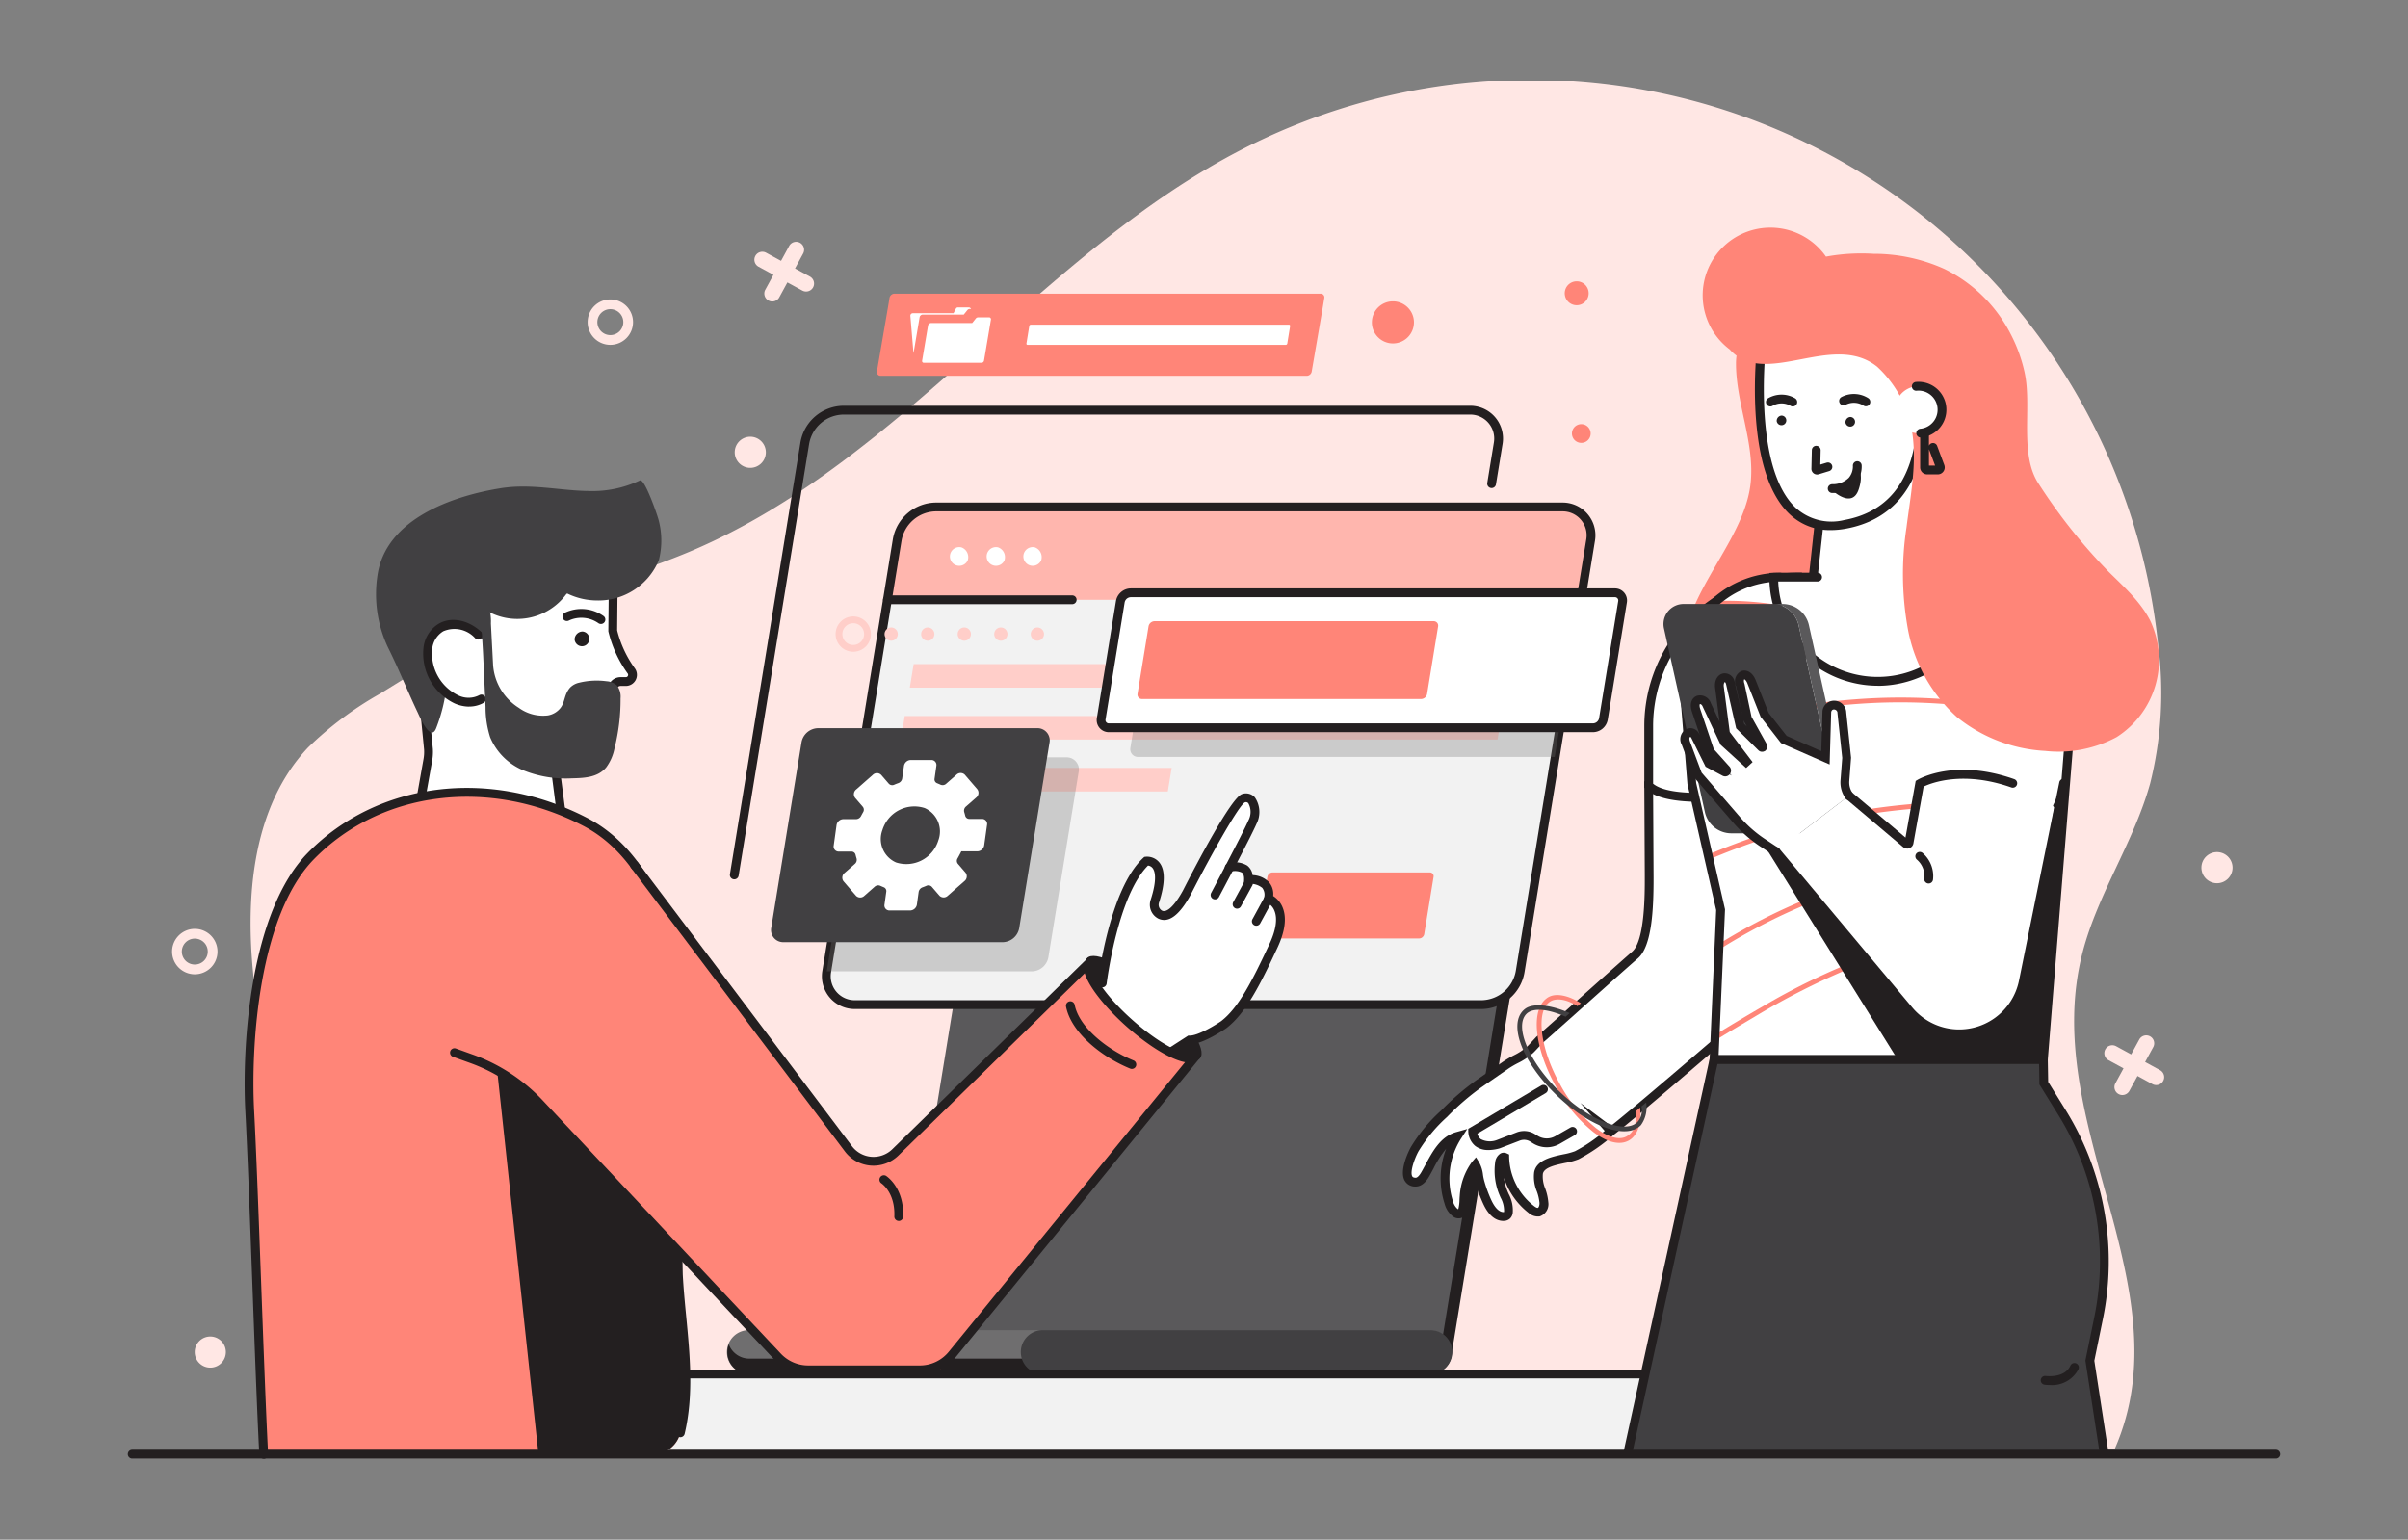 <svg xmlns="http://www.w3.org/2000/svg" xmlns:xlink="http://www.w3.org/1999/xlink" width="294" height="188" viewBox="0 0 294 188">
  <rect x="0" y="0" width="294" height="188" fill="#808080" stroke="none"/>
  <defs>
    <clipPath id="clip-path">
      <rect id="Rectángulo_43122" data-name="Rectángulo 43122" width="262.785" height="168.238" fill="none"/>
    </clipPath>
    <clipPath id="clip-path-3">
      <rect id="Rectángulo_43118" data-name="Rectángulo 43118" width="30.784" height="26.132" fill="none"/>
    </clipPath>
    <clipPath id="clip-path-4">
      <rect id="Rectángulo_43119" data-name="Rectángulo 43119" width="54.517" height="16.479" fill="none"/>
    </clipPath>
  </defs>
  <g id="_33" data-name="33" transform="translate(-420 -3701)">
    <rect id="Rectángulo_43109" data-name="Rectángulo 43109" width="294" height="188" transform="translate(420 3701)" fill="none"/>
    <g id="Grupo_156493" data-name="Grupo 156493" transform="translate(435.607 3710.881)">
      <g id="Grupo_156492" data-name="Grupo 156492" clip-path="url(#clip-path)">
        <g id="Grupo_156491" data-name="Grupo 156491">
          <g id="Grupo_156490" data-name="Grupo 156490" clip-path="url(#clip-path)">
            <path id="Trazado_191785" data-name="Trazado 191785" d="M259.808,85.849a45.549,45.549,0,0,0,1-16.931A77.029,77.029,0,0,0,149.213,8.223C124.349,20.892,107.49,46.388,81.826,57.345c-6.278,2.681-12.927,4.411-19.213,7.072C56,67.218,49.856,71.016,43.748,74.8a42.345,42.345,0,0,0-8.84,6.6c-6.63,7.055-7.639,17.709-6.712,27.346,2.027,21.077,13.014,44.3,28.316,58.93l199-.666c8.648-19.772-9.378-39.8-3.919-60.674,1.864-7.128,6.231-13.393,8.213-20.491" transform="translate(-12.912 0)" fill="#ffe7e4"/>
            <path id="Trazado_191786" data-name="Trazado 191786" d="M249.67,197.886l-62.758.351a2.036,2.036,0,0,0-1.935,1.663l-7.755,47.481h66.36l7.755-47.447a1.423,1.423,0,0,0-.671-1.449Z" transform="translate(-82.013 -91.576)" fill="#231f20"/>
            <path id="Trazado_191787" data-name="Trazado 191787" d="M241.084,246.627H174.725l7.755-47.481a2.036,2.036,0,0,1,1.934-1.663h63.034a1.377,1.377,0,0,1,1.391,1.663Z" transform="translate(-80.858 -91.389)" fill="#5a595b"/>
            <path id="Trazado_191788" data-name="Trazado 191788" d="M222.026,289.289h-83.1a2.679,2.679,0,1,1,0-5.357h83.1a2.679,2.679,0,0,1,0,5.357" transform="translate(-63.05 -131.395)" fill="#6f6e6f"/>
            <path id="Trazado_191789" data-name="Trazado 191789" d="M222.026,288.909h-83.1a2.673,2.673,0,0,1-2.5-1.74,2.66,2.66,0,0,0,2.5,3.618h83.1a2.66,2.66,0,0,0,2.5-3.618,2.673,2.673,0,0,1-2.5,1.74" transform="translate(-63.05 -132.893)" fill="#231f20"/>
            <path id="Trazado_191790" data-name="Trazado 191790" d="M252.847,289.289H205.526a2.679,2.679,0,0,1,0-5.357h47.322a2.679,2.679,0,1,1,0,5.357" transform="translate(-93.872 -131.395)" fill="#414042"/>
            <path id="Trazado_191791" data-name="Trazado 191791" d="M330.481,79.151a1.143,1.143,0,1,1-1.143-1.143,1.142,1.142,0,0,1,1.143,1.143" transform="translate(-151.88 -36.1)" fill="#ff8578"/>
            <path id="Trazado_191792" data-name="Trazado 191792" d="M329.476,47.009a1.46,1.46,0,1,1-1.46-1.46,1.46,1.46,0,0,1,1.46,1.46" transform="translate(-151.12 -21.079)" fill="#ff8578"/>
            <path id="Trazado_191793" data-name="Trazado 191793" d="M287.866,52.665A2.568,2.568,0,1,1,285.3,50.1a2.568,2.568,0,0,1,2.568,2.568" transform="translate(-130.839 -23.183)" fill="#ff8578"/>
            <path id="Trazado_191794" data-name="Trazado 191794" d="M158.784,153.583l8.6-52.667a4.867,4.867,0,0,1,4.8-4.082h76.456a3.461,3.461,0,0,1,3.415,4.018l-8.6,52.666a4.868,4.868,0,0,1-4.8,4.083H162.2a3.46,3.46,0,0,1-3.415-4.018" transform="translate(-73.459 -44.811)" fill="#f2f2f2"/>
            <path id="Trazado_191795" data-name="Trazado 191795" d="M255.075,96.833H178.62a4.868,4.868,0,0,0-4.8,4.083l-1.185,7.253H257.3l1.195-7.318a3.46,3.46,0,0,0-3.415-4.018" transform="translate(-79.889 -44.811)" fill="#ffb6ae"/>
            <path id="Trazado_191796" data-name="Trazado 191796" d="M256.859,187.427,258,180.444a.645.645,0,0,1,.637-.542h19.2a.459.459,0,0,1,.453.533l-1.141,6.983a.646.646,0,0,1-.637.542h-19.2a.459.459,0,0,1-.453-.533" transform="translate(-118.864 -83.253)" fill="#ff8578"/>
            <path id="Trazado_191797" data-name="Trazado 191797" d="M188.962,107.6a1.14,1.14,0,1,1-.769-1.6,1.269,1.269,0,0,1,.769,1.6" transform="translate(-86.421 -49.044)" fill="#fff"/>
            <path id="Trazado_191798" data-name="Trazado 191798" d="M197.307,107.6a1.14,1.14,0,1,1-.769-1.6,1.269,1.269,0,0,1,.769,1.6" transform="translate(-90.282 -49.044)" fill="#fff"/>
            <path id="Trazado_191799" data-name="Trazado 191799" d="M205.652,107.6a1.14,1.14,0,1,1-.769-1.6,1.269,1.269,0,0,1,.769,1.6" transform="translate(-94.144 -49.044)" fill="#fff"/>
            <path id="Trazado_191800" data-name="Trazado 191800" d="M250.565,135.42H177.717l.471-2.875h72.848Z" transform="translate(-82.242 -61.338)" fill="#ffcec9"/>
            <path id="Trazado_191801" data-name="Trazado 191801" d="M248.534,147.223H175.686l.471-2.875h72.848Z" transform="translate(-81.302 -66.8)" fill="#ffcec9"/>
            <path id="Trazado_191802" data-name="Trazado 191802" d="M207.336,159.026H173.655l.471-2.875h33.681Z" transform="translate(-80.363 -72.262)" fill="#ffcec9"/>
            <path id="Trazado_191803" data-name="Trazado 191803" d="M238.192,157.676H161.737a4,4,0,0,1-3.945-4.642l8.6-52.667a5.385,5.385,0,0,1,5.335-4.533h76.456a4,4,0,0,1,3.945,4.641l-8.6,52.667a5.384,5.384,0,0,1-5.334,4.534M171.728,96.908a4.314,4.314,0,0,0-4.274,3.632l-8.6,52.667a2.923,2.923,0,0,0,2.884,3.394h76.456a4.313,4.313,0,0,0,4.273-3.632l8.6-52.667a2.922,2.922,0,0,0-2.884-3.394Zm-13.406,56.212h0Z" transform="translate(-72.997 -44.349)" fill="#231f20"/>
            <path id="Trazado_191804" data-name="Trazado 191804" d="M194.728,118.007H172.168a.537.537,0,1,1,0-1.074h22.559a.537.537,0,0,1,0,1.074" transform="translate(-79.426 -54.113)" fill="#231f20"/>
            <path id="Trazado_191805" data-name="Trazado 191805" d="M137.362,131.658a.537.537,0,0,1-.531-.624l8.6-52.667a5.385,5.385,0,0,1,5.335-4.533h76.456a4,4,0,0,1,3.945,4.641l-.812,4.975a.538.538,0,0,1-1.061-.174l.812-4.974a2.922,2.922,0,0,0-2.884-3.394H150.767a4.314,4.314,0,0,0-4.274,3.632l-8.6,52.667a.537.537,0,0,1-.53.451" transform="translate(-63.318 -34.168)" fill="#231f20"/>
            <g id="Grupo_156486" data-name="Grupo 156486" transform="translate(85.332 82.594)" opacity="0.3">
              <g id="Grupo_156485" data-name="Grupo 156485">
                <g id="Grupo_156484" data-name="Grupo 156484" clip-path="url(#clip-path-3)">
                  <path id="Trazado_191806" data-name="Trazado 191806" d="M189.512,154.666a1.492,1.492,0,0,0-1.378-.926H163.106l-4.268,26.132h25a2.093,2.093,0,0,0,2.066-1.756l3.7-22.649a1.475,1.475,0,0,0,0-.5,1.451,1.451,0,0,0-.088-.306" transform="translate(-158.838 -153.74)" fill="#6f6e6f"/>
                </g>
              </g>
            </g>
            <g id="Grupo_156489" data-name="Grupo 156489" transform="translate(122.387 66.065)" opacity="0.3">
              <g id="Grupo_156488" data-name="Grupo 156488">
                <g id="Grupo_156487" data-name="Grupo 156487" clip-path="url(#clip-path-4)">
                  <path id="Trazado_191807" data-name="Trazado 191807" d="M282.329,122.973H231.46a1.321,1.321,0,0,0-1.3,1.107l-.321,1.967-2.012,12.315a.939.939,0,0,0,.926,1.09h50.887Z" transform="translate(-227.812 -122.973)" fill="#6f6e6f"/>
                </g>
              </g>
            </g>
            <path id="Trazado_191808" data-name="Trazado 191808" d="M284.826,117.024a.939.939,0,0,0-.9-.679H224.832a1.321,1.321,0,0,0-1.3,1.107l-.321,1.967L221.2,131.734a.938.938,0,0,0,.926,1.09h59.092a1.319,1.319,0,0,0,1.3-1.107l2.009-12.3.324-1.985a.939.939,0,0,0-.024-.411" transform="translate(-102.357 -53.841)" fill="#fff"/>
            <path id="Trazado_191809" data-name="Trazado 191809" d="M280.752,132.9H221.661a1.476,1.476,0,0,1-1.456-1.714l2.333-14.282a1.858,1.858,0,0,1,1.833-1.558h59.092a1.475,1.475,0,0,1,1.456,1.713l-2.333,14.283a1.849,1.849,0,0,1-1.833,1.558M224.37,116.419a.785.785,0,0,0-.68.394.8.8,0,0,0-.093.263l-2.332,14.282a.4.4,0,0,0,.4.466h59.091a.779.779,0,0,0,.773-.656l2.333-14.283a.393.393,0,0,0-.01-.175.4.4,0,0,0-.386-.291Z" transform="translate(-101.895 -53.378)" fill="#231f20"/>
            <path id="Trazado_191810" data-name="Trazado 191810" d="M266.15,123.193a.541.541,0,0,0-.52-.391H231.558a.761.761,0,0,0-.661.383.769.769,0,0,0-.09.255l-.185,1.135-1.16,7.1a.541.541,0,0,0,.534.628h34.072a.761.761,0,0,0,.751-.638l1.158-7.09.187-1.145a.537.537,0,0,0-.014-.237" transform="translate(-106.185 -56.829)" fill="#ff8578"/>
            <path id="Trazado_191811" data-name="Trazado 191811" d="M224.853,48.68a.451.451,0,0,0-.434-.326H172.4a.634.634,0,0,0-.626.532l-.154.945-1.383,8.032a.451.451,0,0,0,.445.524H222.7a.634.634,0,0,0,.626-.532l1.381-8.024.156-.954a.45.45,0,0,0-.011-.2" transform="translate(-78.78 -22.377)" fill="#ff8578"/>
            <path id="Trazado_191812" data-name="Trazado 191812" d="M236.405,55.5a.14.14,0,0,0-.135-.1h-31.51a.2.2,0,0,0-.171.1.211.211,0,0,0-.024.066l-.048.294-.3,1.843a.141.141,0,0,0,.139.163h31.51a.2.2,0,0,0,.2-.166l.3-1.841.049-.3a.149.149,0,0,0,0-.062" transform="translate(-94.505 -25.636)" fill="#fff"/>
            <rect id="Rectángulo_43120" data-name="Rectángulo 43120" width="218.734" height="9.908" transform="translate(20.14 157.894)" fill="#f2f2f2"/>
            <path id="Trazado_191813" data-name="Trazado 191813" d="M254.1,293.978H118.288a.537.537,0,0,1,0-1.074H254.1a.537.537,0,0,1,0,1.074" transform="translate(-54.492 -135.547)" fill="#231f20"/>
            <path id="Trazado_191814" data-name="Trazado 191814" d="M369.457,54.147c-2.132,4.982-.205,10.716,2.1,15.62s5.07,9.985,4.569,15.382a19.607,19.607,0,0,1-1.669,5.914c-1.873,4.334-5.139,8.668-9.814,9.332a9.536,9.536,0,0,1-8.654-3.7c-7.188-9.341,4.836-17.387,5.827-26.461.538-4.925-1.8-9.749-1.784-14.7.018-4.8,6.172-12.466,11.53-9.142a1.844,1.844,0,0,1,.82.924c.595,1.76-2.261,5.28-2.925,6.833" transform="translate(-163.687 -21.093)" fill="#ff8578"/>
            <path id="Trazado_191815" data-name="Trazado 191815" d="M338.435,170.972l-.014-10.8H320.247l.06,10.826c-.006,1.847.135,8.225-1.715,9.84l0,0c-2.914,2.544-9.448,8.431-11.7,10.4h0s-.864.946-1.1,1.171a22.117,22.117,0,0,1-2.963,1.871l-3.351,2.32a32,32,0,0,0-4.212,3.64,19.23,19.23,0,0,0-3.587,4.328c-.421.777-1.845,3.927.084,4.011.541.024.94-.485,1.21-.954,1.04-1.8,1.911-4.065,3.914-4.628a9.565,9.565,0,0,0-1.038,8.069,2.321,2.321,0,0,0,.717,1.18c1.229.921,1.087-1.278,1.162-1.9a7.283,7.283,0,0,1,1.367-3.885,7.715,7.715,0,0,1,.535,2.028,16.022,16.022,0,0,0,.947,2.58c.385.807,1,1.671,1.891,1.706a.644.644,0,0,0,.487-.151.683.683,0,0,0,.164-.387,5.052,5.052,0,0,0-.658-2.485,7.125,7.125,0,0,1-.414-3.552c.05-.353.314-.81.638-.657a8.338,8.338,0,0,0,3.222,6.355,1.182,1.182,0,0,0,.925.339c.468-.1.653-.68.632-1.158-.055-1.236-.894-2.4-.66-3.619.314-1.63,3.385-1.6,4.673-2.172a21.615,21.615,0,0,0,4.168-2.91l0-.005,0,.006c1.769-1.291,12.164-10.2,17.5-14.848,3.823-3.33,5.8-11.526,5.3-16.571" transform="translate(-134.56 -74.124)" fill="#fff"/>
            <path id="Trazado_191816" data-name="Trazado 191816" d="M302.043,212.863h-.064c-.943-.037-1.735-.713-2.355-2.012a16.556,16.556,0,0,1-.979-2.666,6.931,6.931,0,0,1-.157-.775c-.008-.047-.015-.092-.023-.138a8.9,8.9,0,0,0-.672,2.689c-.01.089-.016.215-.023.36-.035.768-.083,1.82-.77,2.145a1.148,1.148,0,0,1-1.224-.244,2.81,2.81,0,0,1-.9-1.442,10.055,10.055,0,0,1,.18-6.723,12.267,12.267,0,0,0-1.552,2.424c-.175.326-.349.648-.527.958-.483.839-1.051,1.244-1.7,1.222a1.439,1.439,0,0,1-1.278-.716c-.731-1.29.592-3.805.745-4.088a19.687,19.687,0,0,1,3.682-4.454,31.986,31.986,0,0,1,4.281-3.7l3.352-2.321a12.977,12.977,0,0,1,1.235-.726,7.428,7.428,0,0,0,1.662-1.091c.182-.175.838-.887,1.074-1.146l.044-.042c1.06-.925,3.072-2.721,5.2-4.623,2.438-2.177,4.959-4.428,6.5-5.777l.061.07-.061-.07.014-.012c1.533-1.363,1.524-7.111,1.521-9v-.428l-.062-11.361H338.5l.014,11.309c.521,5.337-1.6,13.621-5.479,17-4.974,4.333-15.644,13.487-17.526,14.868a21.581,21.581,0,0,1-4.281,2.977,8.863,8.863,0,0,1-1.647.452c-1.2.255-2.565.545-2.716,1.33a3.784,3.784,0,0,0,.291,1.8,6.438,6.438,0,0,1,.378,1.69,1.572,1.572,0,0,1-1.053,1.706,1.712,1.712,0,0,1-1.37-.439,8.985,8.985,0,0,1-3-4.274,6.539,6.539,0,0,0,.387,1.509c.061.157.128.314.2.471a4.213,4.213,0,0,1,.493,2.289,1.179,1.179,0,0,1-.314.686,1.126,1.126,0,0,1-.824.309m-3.349-7.771.391.637a4.066,4.066,0,0,1,.463,1.506,6,6,0,0,0,.131.658,15.475,15.475,0,0,0,.914,2.494c.3.625.788,1.376,1.427,1.4a.33.33,0,0,0,.086,0c0-.012.006-.038.013-.077A3.336,3.336,0,0,0,301.7,210c-.073-.168-.144-.336-.209-.5a7.637,7.637,0,0,1-.445-3.821,1.439,1.439,0,0,1,.643-1.048.82.82,0,0,1,.755-.021l.3.142.006.334a7.808,7.808,0,0,0,3.015,5.941c.3.234.428.249.48.237.109-.024.224-.294.21-.608a5.575,5.575,0,0,0-.327-1.41,4.627,4.627,0,0,1-.324-2.336c.286-1.485,2.1-1.869,3.549-2.178a8.3,8.3,0,0,0,1.435-.383,18.813,18.813,0,0,0,3.625-2.476l-2.964-3.408,3.725,2.791c2.364-1.841,11.61-9.753,17.15-14.58,3.537-3.08,5.617-11.048,5.114-16.113l0-.052-.013-10.262h-17.1l.056,10.712c.006,3.8-.2,8.342-1.9,9.822l-.188.164c-1.559,1.365-3.991,3.537-6.345,5.64-2.1,1.878-4.09,3.653-5.154,4.581l-.045.048c-.365.4-.871.944-1.057,1.123a8.341,8.341,0,0,1-1.9,1.262,12.007,12.007,0,0,0-1.133.665l-3.351,2.32a31.11,31.11,0,0,0-4.139,3.581,18.881,18.881,0,0,0-3.492,4.2c-.508.938-1.053,2.519-.755,3.047.027.047.09.158.389.172.209.019.463-.235.721-.685.174-.3.342-.615.512-.93.862-1.6,1.838-3.418,3.722-3.948l1.369-.385-.773,1.194a9.088,9.088,0,0,0-.979,7.609,1.869,1.869,0,0,0,.529.918,1.088,1.088,0,0,0,.126.083,4.813,4.813,0,0,0,.151-1.173c.008-.177.016-.331.029-.441a7.822,7.822,0,0,1,1.488-4.164Z" transform="translate(-134.1 -73.661)" fill="#231f20"/>
            <path id="Trazado_191817" data-name="Trazado 191817" d="M321.427,208.148a2.2,2.2,0,0,1,.2-.126c.966-.542,2.488-.191,3.958.75l-.417.351c-1.263-.809-2.5-1.028-3.262-.6-1.874,1.054-1.347,5.721,1.161,10.194a17.444,17.444,0,0,0,4.382,5.312c1.484,1.123,2.836,1.485,3.711,1,.854-.479,1.245-1.268,1.1-3.048l.564-.472c.162,2.016-.327,3.425-1.385,4.019-1.1.615-2.638.247-4.336-1.038a18.022,18.022,0,0,1-4.535-5.489c-2.666-4.755-3.137-9.427-1.141-10.847" transform="translate(-148.178 -96.148)" fill="#ff8578"/>
            <path id="Trazado_191818" data-name="Trazado 191818" d="M316.778,210.507c1.036-.737,3.314-.391,5.4.551l-.5.443c-2.066-.934-3.989-1.161-4.789-.338-1.5,1.545.338,5.869,4.016,9.441s8.055,5.285,9.554,3.742a2.139,2.139,0,0,0,.482-1.89l.573-.482a3.691,3.691,0,0,1-.645,2.77c-1.775,1.829-6.328.19-10.363-3.73s-5.8-8.422-4.028-10.25a2.14,2.14,0,0,1,.3-.257" transform="translate(-146.138 -97.233)" fill="#414042"/>
            <path id="Trazado_191819" data-name="Trazado 191819" d="M363.813,138.236s-14.961,3.213-18.173,0v-7.294a18.173,18.173,0,0,1,18.173-18.173Z" transform="translate(-159.952 -52.186)" fill="#fff"/>
            <path id="Trazado_191820" data-name="Trazado 191820" d="M351.426,139.75c-2.862,0-5.428-.4-6.628-1.6L344.64,138V130.48a18.732,18.732,0,0,1,18.711-18.711h.537v26.439l-.424.091a66.009,66.009,0,0,1-12.038,1.451m-5.711-2.214c2.656,2.178,12.81.679,17.1-.2V112.852a17.658,17.658,0,0,0-17.1,17.628Zm17.636.237h0Z" transform="translate(-159.489 -51.723)" fill="#231f20"/>
            <path id="Trazado_191821" data-name="Trazado 191821" d="M391.58,222.387l.051,2.907,2.2,3.543a34.606,34.606,0,0,1,4.487,25.177l-1.057,5.158,1.779,11.543H340.783l10.584-48.329Z" transform="translate(-157.704 -102.914)" fill="#414042"/>
            <path id="Trazado_191822" data-name="Trazado 191822" d="M340.51,270.327a.537.537,0,0,1-.525-.652l10.575-48.288h41.173l.057,3.287,2.118,3.417a35.009,35.009,0,0,1,4.556,25.568l-1.038,5.064,1.684,10.926a.537.537,0,1,1-1.062.163L396.335,258.7l1.077-5.254a33.934,33.934,0,0,0-4.417-24.786l-2.274-3.669-.043-2.528H351.424L341.034,269.9a.538.538,0,0,1-.524.422" transform="translate(-157.329 -102.451)" fill="#231f20"/>
            <path id="Trazado_191823" data-name="Trazado 191823" d="M398.858,101.675H382.107l2.476-22.7h12.575Z" transform="translate(-176.828 -36.548)" fill="#fff"/>
            <path id="Trazado_191824" data-name="Trazado 191824" d="M398.923,101.748H380.992l2.593-23.772H397.14Zm-16.733-1.074h15.574L396.143,79.05H384.548Z" transform="translate(-176.312 -36.085)" fill="#231f20"/>
            <path id="Trazado_191825" data-name="Trazado 191825" d="M365.327,112.8h24.061a11.829,11.829,0,0,1,11.791,12.779l-3.715,46.094H357.251l.8-18.271-3.515-15.391-1-12.432A11.829,11.829,0,0,1,365.327,112.8" transform="translate(-163.588 -52.201)" fill="#fff"/>
            <path id="Trazado_191826" data-name="Trazado 191826" d="M365.067,118.875a62.052,62.052,0,0,1,7.322,1.258q3.439.745,6.851,1.612,6.852,1.743,13.567,3.977,5.645,1.878,11.169,4.1l.049-.614q-4.621-1.852-9.332-3.471-6.719-2.3-13.593-4.12-3.465-.915-6.962-1.7c-2.391-.538-4.792-1.067-7.219-1.41a38.58,38.58,0,0,0-6.4-.329q-.346.3-.667.625a39.345,39.345,0,0,1,5.218.077" transform="translate(-166.528 -54.68)" fill="#ff8578"/>
            <path id="Trazado_191827" data-name="Trazado 191827" d="M384.624,164.647a80.081,80.081,0,0,1,14.234.151q1.82.183,3.63.453l.048-.588q-.942-.139-1.887-.257a79.625,79.625,0,0,0-14.338-.466,81.785,81.785,0,0,0-14.173,2.067,80.438,80.438,0,0,0-13.015,4.284l.133.584a79.546,79.546,0,0,1,11.289-3.861,80.817,80.817,0,0,1,14.078-2.368" transform="translate(-166.192 -75.806)" fill="#ff8578"/>
            <path id="Trazado_191828" data-name="Trazado 191828" d="M377.67,197.316a54.816,54.816,0,0,1,13.5-3.352,108.593,108.593,0,0,1,10.856-.7l.048-.594c-3.139.068-6.276.206-9.4.527a57.178,57.178,0,0,0-13.8,3.028,80.549,80.549,0,0,0-12.422,5.989c-1.931,1.109-3.838,2.261-5.741,3.418l-.031.711q2.393-1.463,4.811-2.885a88.676,88.676,0,0,1,12.186-6.146" transform="translate(-166.908 -89.164)" fill="#ff8578"/>
            <path id="Trazado_191829" data-name="Trazado 191829" d="M420.33,208.606q-1.334.43-2.664.872c-3.992,1.332-7.941,2.8-11.787,4.51q-2.154.957-4.259,2.021h1.327q.889-.436,1.787-.854a120.919,120.919,0,0,1,11.673-4.627q1.928-.662,3.871-1.284Z" transform="translate(-185.858 -96.537)" fill="#ff8578"/>
            <path id="Trazado_191830" data-name="Trazado 191830" d="M381.437,178.867a70.7,70.7,0,0,1,11.476-2.05,68.743,68.743,0,0,1,10.246-.2l.048-.589a68.558,68.558,0,0,0-8.964.081,71.478,71.478,0,0,0-11.626,1.842,72.615,72.615,0,0,0-11.172,3.717,71.32,71.32,0,0,0-9.836,5.113l-.031.721a71.279,71.279,0,0,1,19.859-8.639" transform="translate(-167.328 -81.412)" fill="#ff8578"/>
            <path id="Trazado_191831" data-name="Trazado 191831" d="M357.992,143.981a87.262,87.262,0,0,1,16.54-3,71.824,71.824,0,0,1,15.949.457,65.783,65.783,0,0,1,10.7,2.464l.048-.6a65.234,65.234,0,0,0-8.714-2.132,71.243,71.243,0,0,0-15.906-.914,85.842,85.842,0,0,0-16.758,2.618q-2.7.691-5.358,1.538l.049.607q1.714-.546,3.447-1.032" transform="translate(-164.05 -64.856)" fill="#ff8578"/>
            <path id="Trazado_191832" data-name="Trazado 191832" d="M397.5,171.747h-41.27l.824-18.759-3.511-15.4-1-12.431A12.366,12.366,0,0,1,364.866,111.8a.537.537,0,1,1,0,1.074,11.291,11.291,0,0,0-11.255,12.2l1,12.393,3.523,15.424-.781,17.782h39.155l3.675-45.6a11.291,11.291,0,0,0-11.255-12.2.537.537,0,1,1,0-1.074,12.365,12.365,0,0,1,12.326,13.359Z" transform="translate(-163.127 -51.738)" fill="#231f20"/>
            <path id="Trazado_191833" data-name="Trazado 191833" d="M408.591,158.462,405.823,192.8H388.017L371.56,166.362l24.84,17.723Z" transform="translate(-171.947 -73.332)" fill="#231f20"/>
            <path id="Trazado_191834" data-name="Trazado 191834" d="M374.058,112.06a12.7,12.7,0,1,0,25.4,0l-4.727-.826-15.8.366-.051.46H374.2c-.046,0-.091,0-.137,0" transform="translate(-173.103 -51.475)" fill="#fff"/>
            <path id="Trazado_191835" data-name="Trazado 191835" d="M386.294,125.577a13.274,13.274,0,0,1-13.237-13.268v-.5l.5-.032c.035,0,.075,0,.106,0h5.284a.537.537,0,1,1,0,1.074h-4.807a12.161,12.161,0,0,0,24.3,0h-4.308a.537.537,0,0,1,0-1.074h5.394v.537a13.27,13.27,0,0,1-13.237,13.271" transform="translate(-172.64 -51.723)" fill="#231f20"/>
            <path id="Trazado_191836" data-name="Trazado 191836" d="M357.28,146.891H368.1a2.451,2.451,0,0,0,2.391-2.992l-5-22.432a3.305,3.305,0,0,0-3.224-2.577h-10.82a2.451,2.451,0,0,0-2.391,2.992l5,22.432a3.305,3.305,0,0,0,3.224,2.577" transform="translate(-161.503 -55.019)" fill="#414042"/>
            <path id="Trazado_191837" data-name="Trazado 191837" d="M381.924,143.9l-5-22.432a3.306,3.306,0,0,0-3.224-2.577h1.261a3.306,3.306,0,0,1,3.224,2.577l5,22.432a2.451,2.451,0,0,1-2.391,2.992h-1.261a2.452,2.452,0,0,0,2.391-2.992" transform="translate(-172.936 -55.019)" fill="#5a595b"/>
            <path id="Trazado_191838" data-name="Trazado 191838" d="M373.928,149.745l-.093-.153a2.819,2.819,0,0,1-.407-1.689l.215-2.784-.588-5.512a.923.923,0,0,0-1.838-.124l-.167,5.633-5.082-2.238-2.332-2.968-1.592-4.029c-.558-1.483-1.83-.923-1.393.363l.865,4.059,2.235,4.016-3.113-3.077-1.194-5.216c-.242-1.064-1.449-.878-1.346.405l.753,5.749,2.877,3.785-3.028-2.755-2.144-4.561c-.37-.981-1.793-.86-1.309.654l1.7,5.027,2.665,2.968-2.786-1.484-1.666-3.362c-.363-.787-1.635-.424-1.144.9l1.447,3.859,4.752,5.5a15.469,15.469,0,0,0,3.176,2.792L365,156.567Z" transform="translate(-163.775 -62.473)" fill="#fff"/>
            <path id="Trazado_191839" data-name="Trazado 191839" d="M402.194,173.835l16.065,5.014,3.089-17.106c-2.386-3.43-13.023-5.323-16.452-2.936Z" transform="translate(-186.124 -72.997)" fill="#fff"/>
            <path id="Trazado_191840" data-name="Trazado 191840" d="M404.69,185.183l.781-4.153-21.982-18.58-8.929,6.821,14.891,17.983c4.344,5.579,13.581,5.913,15.24-2.072" transform="translate(-173.335 -75.177)" fill="#fff"/>
            <path id="Trazado_191841" data-name="Trazado 191841" d="M180.179,148.343a1.491,1.491,0,0,0-1.467-1.232H151.96a2.094,2.094,0,0,0-2.066,1.756l-.509,3.119-3.19,19.529a1.488,1.488,0,0,0,1.469,1.728h26.753a2.093,2.093,0,0,0,2.066-1.756l3.7-22.648a1.491,1.491,0,0,0,0-.5" transform="translate(-67.645 -68.079)" fill="#414042"/>
            <path id="Trazado_191842" data-name="Trazado 191842" d="M175.989,165.492l1.97,0a.86.86,0,0,0,.823-.723l.353-2.512a.612.612,0,0,0-.62-.721h-1.542a.508.508,0,0,1-.507-.4q-.051-.216-.117-.426a.658.658,0,0,1,.21-.685l1.244-1.091a.738.738,0,0,0,.144-1.021l-1.526-1.775a.72.72,0,0,0-1.021,0l-1.253,1.1a.637.637,0,0,1-.675.126c-.147-.067-.307-.135-.445-.192a.5.5,0,0,1-.3-.554l.22-1.557a.613.613,0,0,0-.62-.722h-2.512a.86.86,0,0,0-.824.722l-.218,1.542a.728.728,0,0,1-.483.564q-.239.085-.473.186a.571.571,0,0,1-.67-.111l-.94-1.088a.721.721,0,0,0-1.021,0l-2.023,1.781a.737.737,0,0,0-.141,1.021l.947,1.1a.569.569,0,0,1,.035.658c-.089.156-.18.326-.257.472a.707.707,0,0,1-.607.379l-1.558,0a.86.86,0,0,0-.822.724l-.349,2.512a.612.612,0,0,0,.622.72l1.542,0a.509.509,0,0,1,.508.4q.052.215.118.425a.658.658,0,0,1-.208.686l-1.243,1.093a.738.738,0,0,0-.142,1.021l1.529,1.773a.721.721,0,0,0,1.021,0l1.252-1.1a.639.639,0,0,1,.675-.127c.147.067.307.134.445.191a.5.5,0,0,1,.3.554l-.218,1.557a.612.612,0,0,0,.622.72l2.512,0a.86.86,0,0,0,.823-.723l.215-1.541a.732.732,0,0,1,.483-.565q.227-.081.451-.177a.571.571,0,0,1,.669.112l.938,1.089a.721.721,0,0,0,1.021,0l2.025-1.778a.737.737,0,0,0,.143-1.021l-.944-1.1a.57.57,0,0,1-.034-.658c.213-.376.441-.823.453-.849m-9.627-2.614a4.084,4.084,0,0,1,5.164-2.678,3.121,3.121,0,0,1,1.657,3.96,4.083,4.083,0,0,1-5.164,2.678,3.121,3.121,0,0,1-1.657-3.96" transform="translate(-74.23 -71.421)" fill="#fff"/>
            <path id="Trazado_191843" data-name="Trazado 191843" d="M178.254,56.951l.722-4.269a.4.4,0,0,1,.383-.327h5.01l.441-.552a.347.347,0,0,1,.264-.134h.186a.315.315,0,0,0-.28-.191h-1.336a.254.254,0,0,0-.228.138l-.3.572-4.968,0a.3.3,0,0,0-.3.339l.371,4.415a.3.3,0,0,0,.032.111.25.25,0,0,1,0-.1" transform="translate(-82.305 -23.822)" fill="#fff"/>
            <path id="Trazado_191844" data-name="Trazado 191844" d="M188.675,53.748h-1.346a.347.347,0,0,0-.264.134l-.441.552h-5.009a.4.4,0,0,0-.382.328l-.722,4.269a.239.239,0,0,0,0,.1.214.214,0,0,0,.216.161h.017l.02,0,4.393,0h2.6a.326.326,0,0,0,.309-.264l.845-5a.235.235,0,0,0-.237-.286" transform="translate(-83.533 -24.873)" fill="#fff"/>
            <path id="Trazado_191845" data-name="Trazado 191845" d="M389.823,56.437s4.684,18.558-8.573,20.971-10.14-22.421-10.14-22.421,8.233-11.526,18.713,1.451" transform="translate(-171.592 -23.262)" fill="#fff"/>
            <path id="Trazado_191846" data-name="Trazado 191846" d="M379.039,81.712A7.081,7.081,0,0,1,374,79.755c-5.795-5.483-3.973-20.594-3.893-21.234a.537.537,0,0,1,1.066.134c-.019.151-1.835,15.212,3.566,20.32a6.5,6.5,0,0,0,5.945,1.506c5.11-.931,8.062-4.463,8.774-10.5a.537.537,0,0,1,1.067.126c-.762,6.468-4.1,10.42-9.649,11.431a10.236,10.236,0,0,1-1.835.174" transform="translate(-171.12 -26.864)" fill="#231f20"/>
            <path id="Trazado_191847" data-name="Trazado 191847" d="M383.308,86.435a.692.692,0,0,1-.691-.722l.053-2.256a.531.531,0,0,1,.55-.524.538.538,0,0,1,.525.55l-.041,1.741.773-.235a.537.537,0,1,1,.313,1.028l-1.279.389a.7.7,0,0,1-.2.03m.383-.7v0Z" transform="translate(-177.063 -38.378)" fill="#231f20"/>
            <path id="Trazado_191848" data-name="Trazado 191848" d="M372.822,72.736a.537.537,0,0,1-.27-1,3.268,3.268,0,0,1,3.3.013.537.537,0,0,1-.579.905,2.191,2.191,0,0,0-2.182.011.539.539,0,0,1-.269.073" transform="translate(-172.282 -32.99)" fill="#231f20"/>
            <path id="Trazado_191849" data-name="Trazado 191849" d="M392.172,72.659a.535.535,0,0,1-.305-.1,2.2,2.2,0,0,0-2.182-.076.537.537,0,0,1-.5-.95,3.275,3.275,0,0,1,3.3.145.537.537,0,0,1-.309.977" transform="translate(-179.971 -32.929)" fill="#231f20"/>
            <path id="Trazado_191850" data-name="Trazado 191850" d="M374.736,76.757a.589.589,0,1,0,.58-.694.644.644,0,0,0-.58.694" transform="translate(-173.417 -35.2)" fill="#231f20"/>
            <path id="Trazado_191851" data-name="Trazado 191851" d="M390.362,77.075a.589.589,0,1,0,.58-.694.644.644,0,0,0-.58.694" transform="translate(-180.648 -35.347)" fill="#231f20"/>
            <path id="Trazado_191852" data-name="Trazado 191852" d="M386.908,90.318a.537.537,0,0,1-.024-1.074,2.785,2.785,0,0,0,2.036-.785,2.148,2.148,0,0,0,.5-1.441.537.537,0,0,1,1.071-.091,3.22,3.22,0,0,1-.748,2.229,3.787,3.787,0,0,1-2.8,1.161h-.025" transform="translate(-178.801 -40.001)" fill="#231f20"/>
            <path id="Trazado_191853" data-name="Trazado 191853" d="M107.269,49.666a2.772,2.772,0,1,0,2.772,2.773,2.772,2.772,0,0,0-2.772-2.773m0,4.356a1.583,1.583,0,1,1,1.584-1.583,1.583,1.583,0,0,1-1.584,1.583" transform="translate(-48.358 -22.984)" fill="#ffe7e4"/>
            <path id="Trazado_191854" data-name="Trazado 191854" d="M12.835,192.726a2.772,2.772,0,1,0,2.772,2.772,2.772,2.772,0,0,0-2.772-2.772m0,4.356a1.583,1.583,0,1,1,1.583-1.584,1.584,1.584,0,0,1-1.583,1.584" transform="translate(-4.657 -89.188)" fill="#ffe7e4"/>
            <path id="Trazado_191855" data-name="Trazado 191855" d="M141.734,82.773a1.9,1.9,0,1,1-1.9-1.9,1.9,1.9,0,0,1,1.9,1.9" transform="translate(-63.836 -37.428)" fill="#ffe7e4"/>
            <path id="Trazado_191856" data-name="Trazado 191856" d="M19.014,287.285a1.9,1.9,0,1,1-1.9-1.9,1.9,1.9,0,0,1,1.9,1.9" transform="translate(-7.045 -132.07)" fill="#ffe7e4"/>
            <path id="Trazado_191857" data-name="Trazado 191857" d="M475.061,177.186a1.9,1.9,0,1,1-1.9-1.9,1.9,1.9,0,0,1,1.9,1.9" transform="translate(-218.09 -81.12)" fill="#ffe7e4"/>
            <path id="Trazado_191858" data-name="Trazado 191858" d="M149.173,40.812l-1.82-.992.992-1.82a.971.971,0,1,0-1.705-.93l-.992,1.82-1.82-.992a.971.971,0,1,0-.93,1.705l1.82.992-.993,1.82a.971.971,0,1,0,1.706.93l.992-1.82,1.82.992a.971.971,0,1,0,.93-1.705" transform="translate(-65.894 -16.92)" fill="#ffe7e4"/>
            <path id="Trazado_191859" data-name="Trazado 191859" d="M456,221.178l-1.82-.992.992-1.82a.971.971,0,1,0-1.705-.93l-.992,1.82-1.821-.992a.971.971,0,1,0-.929,1.705l1.82.992-.993,1.82a.971.971,0,0,0,1.706.93l.992-1.82,1.82.992a.971.971,0,1,0,.93-1.705" transform="translate(-207.883 -100.388)" fill="#ffe7e4"/>
            <path id="Trazado_191860" data-name="Trazado 191860" d="M206.818,125.038a.808.808,0,1,1-.808-.808.808.808,0,0,1,.808.808" transform="translate(-94.961 -57.49)" fill="#ffcec9"/>
            <path id="Trazado_191861" data-name="Trazado 191861" d="M198.515,125.038a.808.808,0,1,1-.808-.808.808.808,0,0,1,.808.808" transform="translate(-91.119 -57.49)" fill="#ffcec9"/>
            <path id="Trazado_191862" data-name="Trazado 191862" d="M190.212,125.038a.808.808,0,1,1-.808-.808.808.808,0,0,1,.808.808" transform="translate(-87.277 -57.49)" fill="#ffcec9"/>
            <path id="Trazado_191863" data-name="Trazado 191863" d="M181.909,125.038a.808.808,0,1,1-.809-.808.808.808,0,0,1,.809.808" transform="translate(-83.434 -57.49)" fill="#ffcec9"/>
            <path id="Trazado_191864" data-name="Trazado 191864" d="M173.6,125.038a.808.808,0,1,1-.808-.808.808.808,0,0,1,.808.808" transform="translate(-79.591 -57.49)" fill="#ffcec9"/>
            <path id="Trazado_191865" data-name="Trazado 191865" d="M163.007,121.723a2.155,2.155,0,1,0,2.155,2.155,2.155,2.155,0,0,0-2.155-2.155m0,3.482a1.327,1.327,0,1,1,1.326-1.326,1.327,1.327,0,0,1-1.326,1.326" transform="translate(-74.438 -56.33)" fill="#ffcec9"/>
            <path id="Trazado_191866" data-name="Trazado 191866" d="M65.683,155.526l3.292,4.176a8.1,8.1,0,0,0,14.407-4.028l-1.566-16.864H68.383Z" transform="translate(-30.396 -64.238)" fill="#fff"/>
            <path id="Trazado_191867" data-name="Trazado 191867" d="M90.964,121.391a13.9,13.9,0,0,1-2.269-4.911l.063-6.393a3.445,3.445,0,0,0-3.491-3.479l-17.751.238a3.841,3.841,0,0,0-3.762,4.3l2.539,20.89,16.808.165a5.438,5.438,0,0,0,5.492-5.385l.041-4.146h1.659a.818.818,0,0,0,.671-1.283" transform="translate(-29.49 -49.335)" fill="#fff"/>
            <path id="Trazado_191868" data-name="Trazado 191868" d="M65.221,156.748a.516.516,0,0,1-.095-.009.536.536,0,0,1-.435-.623l1.347-7.58a4.9,4.9,0,0,0,.066-1.152l-.463-4.717a.537.537,0,0,1,1.069-.105l.465,4.737a6,6,0,0,1-.079,1.425l-1.348,7.58a.537.537,0,0,1-.528.443" transform="translate(-29.934 -65.749)" fill="#231f20"/>
            <path id="Trazado_191869" data-name="Trazado 191869" d="M97.523,162.7a.537.537,0,0,1-.532-.468l-.746-5.761a.538.538,0,0,1,1.066-.138l.746,5.761a.538.538,0,0,1-.464.6.617.617,0,0,1-.07,0" transform="translate(-44.537 -72.129)" fill="#231f20"/>
            <path id="Trazado_191870" data-name="Trazado 191870" d="M231.6,211.374c-.915,1.034-4.747-.861-8.559-4.234s-6.159-6.946-5.244-7.98,4.747.861,8.559,4.234,6.159,6.946,5.244,7.98" transform="translate(-100.698 -92.035)" fill="#231f20"/>
            <path id="Trazado_191871" data-name="Trazado 191871" d="M79.656,181.895a48.652,48.652,0,0,0-2.2-6.3c-1.824-4.244-4.77-8.163-8.871-10.287-12.161-6.3-25.528-3.989-33.51,4.186-6.54,6.7-7.947,21.854-7.443,31.2.485,9,1.217,32.838,1.7,41.837l47.453,0A3.448,3.448,0,0,0,80.2,239.9c1.5-6.289.088-12.961-.241-19.3-.4-7.823,1.1-15.551,1.477-23.34a49.738,49.738,0,0,0-1.781-15.373" transform="translate(-12.745 -74.831)" fill="#ff8578"/>
            <path id="Trazado_191872" data-name="Trazado 191872" d="M28.877,242.6a.538.538,0,0,1-.536-.508c-.242-4.5-.552-12.853-.851-20.927s-.609-16.415-.851-20.91c-.452-8.387.639-24.483,7.595-31.606,8.523-8.729,22.243-10.454,34.142-4.287,4.872,2.524,7.647,7.131,9.118,10.552a49.22,49.22,0,0,1,2.223,6.369,50.164,50.164,0,0,1,1.8,15.542c-.141,2.9-.442,5.829-.732,8.663a95.886,95.886,0,0,0-.744,14.624c.087,1.685.256,3.434.419,5.126.455,4.735.926,9.631-.192,14.323a.537.537,0,1,1-1.045-.249c1.076-4.518.614-9.323.167-13.97-.163-1.7-.333-3.465-.422-5.174a96.664,96.664,0,0,1,.749-14.788c.289-2.82.588-5.737.727-8.606a49.08,49.08,0,0,0-1.762-15.2,48.154,48.154,0,0,0-2.174-6.23c-1.4-3.259-4.035-7.644-8.624-10.023-11.475-5.945-24.688-4.3-32.88,4.084-6.7,6.857-7.733,22.585-7.29,30.8.242,4.5.552,12.853.851,20.927s.609,16.415.851,20.91a.538.538,0,0,1-.508.566h-.03" transform="translate(-12.287 -74.366)" fill="#231f20"/>
            <path id="Trazado_191873" data-name="Trazado 191873" d="M106.282,268.994c1.5-6.289.087-12.961-.241-19.3-.051-.99-.071-1.978-.068-2.965v0L86.505,226.548,83.9,224.562l5.063,47.063,13.908,0a3.449,3.449,0,0,0,3.412-2.633" transform="translate(-38.826 -103.921)" fill="#231f20"/>
            <path id="Trazado_191874" data-name="Trazado 191874" d="M165.289,250.675a9,9,0,0,1-3.221,5.462.288.288,0,0,0,0,.406.293.293,0,0,0,.406,0,9.479,9.479,0,0,0,3.37-5.715c.063-.362-.491-.517-.554-.153" transform="translate(-74.961 -115.909)" fill="#293241"/>
            <path id="Trazado_191875" data-name="Trazado 191875" d="M242.936,177.043a2.453,2.453,0,0,0-1.324-1.871,1.911,1.911,0,0,0-2.35-2.266l-.012-.008-.073-.045a1.33,1.33,0,0,0-.684-1.4,1.688,1.688,0,0,0-1.644.1c.429-.9,1.7-3.182,2.117-4.088.5-1.086,1.536-3.116.723-4.278-.428-.612-1.114-.4-1.529.057-2.47,2.743-4.352,7.862-6.316,10.972a11.993,11.993,0,0,0-.918,1.224l-.2.331-.016.02,0,0-.438.718c-.385.676-2.234,1.2-2.636.3a2.181,2.181,0,0,1,.057-1.529c.222-.7.529-1.367.7-2.076a3.21,3.21,0,0,0-.111-2.147,1.184,1.184,0,0,0-.7-.668c-1.7-.459-3.19,4.465-3.857,5.484-1.84,2.809-2.543,10.978-2.543,10.978a27.674,27.674,0,0,0,3.8,3.947,55.591,55.591,0,0,0,4.6,3.2l2.227-1.493c2.681-.845,5.423-1.532,8.084-6.6.818-1.557,1.475-2.928,2-4.115.078-.177.148-.355.211-.535a12.246,12.246,0,0,0,.5-1.725c.1-.41.2-.809.329-1.206a2.912,2.912,0,0,0-.005-1.279" transform="translate(-102.358 -75.342)" fill="#fff"/>
            <path id="Trazado_191876" data-name="Trazado 191876" d="M82.694,132.279h-.06a.537.537,0,0,1-.533-.542.531.531,0,0,1,.543-.532h.05a4.906,4.906,0,0,0,4.9-4.853l.031-3.127a1.572,1.572,0,0,1,1.567-1.551h.64a.266.266,0,0,0,.245-.148.279.279,0,0,0-.017-.295,14.477,14.477,0,0,1-2.352-5.1l-.012-.057.063-6.453a2.907,2.907,0,0,0-2.906-2.936h-.04l-17.752.237a3.3,3.3,0,0,0-3.235,3.7.537.537,0,0,1-.468.6.543.543,0,0,1-.6-.468,4.38,4.38,0,0,1,4.288-4.907l17.752-.237a3.874,3.874,0,0,1,2.865,1.161,3.951,3.951,0,0,1,1.171,2.859l-.062,6.333a13.517,13.517,0,0,0,2.173,4.66,1.355,1.355,0,0,1-1.113,2.126h-.64a.493.493,0,0,0-.492.487l-.031,3.127a5.983,5.983,0,0,1-5.974,5.917" transform="translate(-29.028 -48.872)" fill="#231f20"/>
            <path id="Trazado_191877" data-name="Trazado 191877" d="M164.572,197.593c-3.352-2.967-5.5-6.1-5.053-7.282l-.035-.031-23.6,23.093a3.751,3.751,0,0,1-5.62-.423l-26.167-34.7L91.255,206.023l31.829,33.852h18.268l31.185-38.221-.008-.007c-.987.789-4.481-.979-7.957-4.055" transform="translate(-42.23 -82.488)" fill="#ff8578"/>
            <path id="Trazado_191878" data-name="Trazado 191878" d="M130.586,239.95H116.952a5.668,5.668,0,0,1-4.114-1.779l-29.1-30.95a20.7,20.7,0,0,0-8.03-5.272l-2.122-.764a.537.537,0,0,1,.364-1.011l2.122.764a21.783,21.783,0,0,1,8.449,5.547l29.1,30.95a4.589,4.589,0,0,0,3.331,1.44h13.633a4.553,4.553,0,0,0,3.542-1.682l28.84-35.348c-1.9-.344-4.749-2.24-7.093-4.314-2.314-2.048-4.59-4.692-5.155-6.55l-22.742,22.252a4.366,4.366,0,0,1-6.539-.492L95.323,178.108a.537.537,0,1,1,.858-.647L122.3,212.095a3.291,3.291,0,0,0,4.93.371l23.892-23.377.659.566-.1.383c-.271.72,1.32,3.516,4.907,6.69,3.836,3.4,6.771,4.434,7.265,4.038l.349-.279.732.634-.322.411L134.96,237.873a5.623,5.623,0,0,1-4.375,2.077" transform="translate(-33.889 -82.025)" fill="#231f20"/>
            <path id="Trazado_191879" data-name="Trazado 191879" d="M82.156,92.087c-3.44-.074-6.873-.918-10.506-.339-5.94.948-14.079,3.789-15.064,10.665a15.243,15.243,0,0,0,1.283,8.769c1.291,2.579,2.361,5.268,3.608,7.894.266.562,1.6,3.757,2.285,1.962a20.629,20.629,0,0,0,1.275-5.189c.155-1.448-.214-3.187-.032-4.6q.234-.158.456-.334a15.173,15.173,0,0,0,1.875.4,2.291,2.291,0,0,0,1.551-.211,2.6,2.6,0,0,0,.783-2.238,11.926,11.926,0,0,1-.044-2.348,7.426,7.426,0,0,0,10.037-1.858l.1-.052a8.4,8.4,0,0,0,3.61.849,7.989,7.989,0,0,0,7.569-4.915,9.639,9.639,0,0,0-.024-4.9c-.1-.468-1.7-5.128-2.284-4.844a13.506,13.506,0,0,1-6.476,1.282" transform="translate(-26.112 -42.016)" fill="#414042"/>
            <path id="Trazado_191880" data-name="Trazado 191880" d="M75.533,126.407c1.362,2.413.984,5.206-.844,6.237s-4.413-.089-5.775-2.5-.984-5.206.843-6.237,4.414.089,5.776,2.5" transform="translate(-31.513 -57.162)" fill="#fff"/>
            <path id="Trazado_191881" data-name="Trazado 191881" d="M72.728,133.1a4.491,4.491,0,0,1-1.779-.389,6.745,6.745,0,0,1-3.806-6.744,3.91,3.91,0,0,1,1.887-3c1.54-.869,3.575-.468,5.185,1.021a.538.538,0,0,1-.731.789,3.418,3.418,0,0,0-3.926-.874,2.864,2.864,0,0,0-1.35,2.2,5.676,5.676,0,0,0,3.169,5.614,2.861,2.861,0,0,0,2.585-.016.537.537,0,1,1,.528.936,3.548,3.548,0,0,1-1.761.455" transform="translate(-31.049 -56.699)" fill="#231f20"/>
            <path id="Trazado_191882" data-name="Trazado 191882" d="M80.844,131.217q-.143-3.1-.287-6.208c-.095-2.037-.3-4.1-.219-6.13.032-.766.583-.566.832-.084a5.828,5.828,0,0,1,.329,2.233l.269,5.127a6.736,6.736,0,0,0,3.14,5.171,5.009,5.009,0,0,0,3.541.928,2.5,2.5,0,0,0,1.535-.9c.461-.582.478-1.331.83-1.981a2.5,2.5,0,0,1,.352-.515,2.2,2.2,0,0,1,1.107-.6,9.053,9.053,0,0,1,3.342-.177,2.111,2.111,0,0,1,1.286.528,2.271,2.271,0,0,1,.427,1.575,24.39,24.39,0,0,1-.744,6.115,5.731,5.731,0,0,1-1.01,2.3c-1.042,1.256-2.734,1.3-4.234,1.337a13.838,13.838,0,0,1-5.818-.953,7.5,7.5,0,0,1-4.116-4.064,12.063,12.063,0,0,1-.562-3.705" transform="translate(-37.169 -54.778)" fill="#414042"/>
            <path id="Trazado_191883" data-name="Trazado 191883" d="M221.242,217.451a.535.535,0,0,1-.2-.04c-3.32-1.347-7.188-4.291-7.834-7.574a.537.537,0,0,1,1.055-.208c.544,2.763,4.026,5.5,7.184,6.786a.537.537,0,0,1-.2,1.035" transform="translate(-98.66 -96.81)" fill="#231f20"/>
            <path id="Trazado_191884" data-name="Trazado 191884" d="M173.155,254.288h-.021a.537.537,0,0,1-.516-.558c.111-2.892-1.528-4.009-1.6-4.054a.537.537,0,0,1,.582-.9c.091.058,2.226,1.463,2.09,5a.537.537,0,0,1-.536.516" transform="translate(-79.031 -115.085)" fill="#231f20"/>
            <path id="Trazado_191885" data-name="Trazado 191885" d="M220.99,185.619c-.021,0-.043,0-.065,0a.538.538,0,0,1-.469-.6c.056-.463,1.418-11.383,5.539-15.209l.128-.118.173-.021a1.932,1.932,0,0,1,1.648.685c.747.907.74,2.553-.019,4.89a.832.832,0,0,0,.359,1.006c.6.292,1.561-.627,2.562-2.465,1.731-3.392,5.913-11.354,7.209-11.764a1.441,1.441,0,0,1,1.565.4,3.167,3.167,0,0,1,.2,3.242c-.7,1.616-4.425,8.63-4.584,8.928a.537.537,0,0,1-.949-.505c.038-.072,3.866-7.272,4.546-8.848a2.188,2.188,0,0,0-.008-2.1.368.368,0,0,0-.443-.095c-.73.411-3.929,6.042-6.584,11.242-1.393,2.557-2.73,3.539-3.982,2.929a1.9,1.9,0,0,1-.91-2.3c.832-2.559.5-3.52.221-3.865a.834.834,0,0,0-.55-.3c-3.718,3.7-5.038,14.3-5.051,14.4a.538.538,0,0,1-.533.473" transform="translate(-102.019 -74.941)" fill="#231f20"/>
            <path id="Trazado_191886" data-name="Trazado 191886" d="M236.834,201.212a.537.537,0,0,1-.292-.988l2.272-1.464.163,0H239c1.037,0,3.12-1.274,3.84-1.769,2.16-1.668,3.8-4.946,5.885-9.392.8-1.7,1.013-3.108.625-4.069a1.8,1.8,0,0,0-.927-1.01l-.413-.158.07-.438a1.353,1.353,0,0,0-.222-1.2,2.281,2.281,0,0,0-1.642-.492l-.595.044.017-.6c.018-.6-.2-.768-.269-.823a1.918,1.918,0,0,0-1.41-.094.537.537,0,0,1-.3-1.031,2.909,2.909,0,0,1,2.368.275,1.771,1.771,0,0,1,.654,1.161,2.978,2.978,0,0,1,1.972.832,2.22,2.22,0,0,1,.537,1.714,2.98,2.98,0,0,1,1.144,1.375c.53,1.267.317,2.937-.633,4.965-2.146,4.585-3.849,7.971-6.224,9.8-.308.212-2.766,1.874-4.337,1.971l-2.008,1.294a.531.531,0,0,1-.291.086" transform="translate(-109.351 -82.187)" fill="#231f20"/>
            <path id="Trazado_191887" data-name="Trazado 191887" d="M251.629,185.01a.537.537,0,0,1-.471-.794l1.389-2.551a.537.537,0,1,1,.943.514L252.1,184.73a.536.536,0,0,1-.472.28" transform="translate(-116.198 -83.94)" fill="#231f20"/>
            <path id="Trazado_191888" data-name="Trazado 191888" d="M256,188.883a.537.537,0,0,1-.471-.794l1.389-2.55a.537.537,0,1,1,.943.513l-1.389,2.551a.535.535,0,0,1-.472.28" transform="translate(-118.221 -85.732)" fill="#231f20"/>
            <path id="Trazado_191889" data-name="Trazado 191889" d="M103.469,121.848a.533.533,0,0,1-.326-.111,3.614,3.614,0,0,0-3.6-.3.537.537,0,1,1-.457-.972,4.689,4.689,0,0,1,4.715.422.537.537,0,0,1-.329.962" transform="translate(-45.709 -55.537)" fill="#231f20"/>
            <path id="Trazado_191890" data-name="Trazado 191890" d="M101.534,126.12a.9.9,0,1,0,.972-.976.982.982,0,0,0-.972.976" transform="translate(-46.985 -57.912)" fill="#231f20"/>
            <path id="Trazado_191891" data-name="Trazado 191891" d="M412.519,81.28c-1.2-2.3-3.181-4.076-5.032-5.9a67.611,67.611,0,0,1-8.523-10.7c-2.436-3.607-.844-9.352-1.732-13.559a18.725,18.725,0,0,0-1.706-4.751,17.949,17.949,0,0,0-8.115-7.981,20.921,20.921,0,0,0-8.654-1.848,23.94,23.94,0,0,0-5.795.348,8.268,8.268,0,1,0-11.753,11.334c4.314,4.839,12.544-2.268,18,2.109a13.806,13.806,0,0,1,4.294,8.109c.553,3.814-.227,7.675-.708,11.5a37.741,37.741,0,0,0,.171,12.445,19.165,19.165,0,0,0,5.981,10.723,18.749,18.749,0,0,0,10.772,4.135,14.976,14.976,0,0,0,8.726-1.684,11.185,11.185,0,0,0,4.075-14.284" transform="translate(-165.63 -15.434)" fill="#ff8578"/>
            <path id="Trazado_191892" data-name="Trazado 191892" d="M401.631,72.539a2.868,2.868,0,1,0,2.578-3.132,2.868,2.868,0,0,0-2.578,3.132" transform="translate(-185.857 -32.113)" fill="#fff"/>
            <path id="Trazado_191893" data-name="Trazado 191893" d="M406.533,75.192a.537.537,0,0,1-.052-1.072,2.331,2.331,0,1,0-.449-4.641.529.529,0,0,1-.586-.483.536.536,0,0,1,.482-.586,3.405,3.405,0,1,1,.657,6.779.444.444,0,0,1-.053,0" transform="translate(-187.627 -31.651)" fill="#231f20"/>
            <path id="Trazado_191894" data-name="Trazado 191894" d="M409.476,84.78h-1.292a.854.854,0,0,1-.853-.853V79.922a.537.537,0,1,1,1.074,0v1.359a.537.537,0,0,1,1,.021l.872,2.326a.853.853,0,0,1-.8,1.153m-1.071-1.074h.752l-.752-2Z" transform="translate(-188.501 -36.737)" fill="#231f20"/>
            <path id="Trazado_191895" data-name="Trazado 191895" d="M396.434,190.315a8.457,8.457,0,0,1-6.508-3.06l-16.242-19.4a.537.537,0,0,1,.824-.69l16.242,19.4a7.455,7.455,0,0,0,13.022-3.3l4.917-24.2a.537.537,0,1,1,1.052.214l-4.917,24.2a8.463,8.463,0,0,1-6.263,6.569,8.637,8.637,0,0,1-2.127.268" transform="translate(-172.872 -73.413)" fill="#231f20"/>
            <path id="Trazado_191896" data-name="Trazado 191896" d="M397.813,166.193a.774.774,0,0,1-.5-.182l-6.944-5.869a.537.537,0,0,1,.693-.821l6.543,5.531,1.245-6.918.209-.126c.183-.11,4.568-2.654,11.824-.093a.537.537,0,0,1-.358,1.013c-5.9-2.08-9.792-.54-10.708-.1l-1.247,6.934a.77.77,0,0,1-.759.635" transform="translate(-180.564 -72.459)" fill="#231f20"/>
            <path id="Trazado_191897" data-name="Trazado 191897" d="M407.866,179.086a.5.5,0,0,1-.069,0,.537.537,0,0,1-.465-.6,2.634,2.634,0,0,0-.883-2.291.537.537,0,1,1,.662-.846,3.714,3.714,0,0,1,1.286,3.273.537.537,0,0,1-.532.469" transform="translate(-187.998 -81.091)" fill="#231f20"/>
            <path id="Trazado_191898" data-name="Trazado 191898" d="M364.534,156.642a.534.534,0,0,1-.3-.089l-1.611-1.064a15.986,15.986,0,0,1-3.286-2.889l-4.816-5.574-1.481-3.949a1.4,1.4,0,0,1,.6-1.944,1.182,1.182,0,0,1,1.539.636l.07.141-.977-2.894c-.364-1.138.114-1.751.634-1.932a1.389,1.389,0,0,1,1.686.917l1.058,2.248-.551-4.208c-.085-1.049.478-1.606,1.035-1.691a1.247,1.247,0,0,1,1.368,1.1l.9,3.93-.737-3.452a1.389,1.389,0,0,1,.657-1.865c.558-.2,1.348.082,1.758,1.171l1.56,3.948,2.2,2.8,4.229,1.863.149-4.9a1.423,1.423,0,0,1,1.5-1.257,1.49,1.49,0,0,1,1.4,1.449l.59,5.519-.219,2.833a2.265,2.265,0,0,0,.329,1.367l.093.153a.537.537,0,1,1-.916.561l-.093-.152a3.338,3.338,0,0,1-.485-2.011l.212-2.734-.583-5.464a.424.424,0,0,0-.4-.448c-.2-.013-.324.1-.368.321l-.189,6.392-5.935-2.614-2.492-3.208-1.592-4.029c-.157-.418-.349-.545-.4-.546-.026.023-.1.208.017.538l.017.061.848,3.98,1.846,3.316a.64.64,0,0,1-1.009.767l-2.712-2.681-1.228-5.369c-.048-.209-.136-.274-.157-.274s-.16.146-.13.516l.732,5.581,2.79,3.673-.789.722-3.107-2.828-2.189-4.658c-.108-.28-.289-.338-.344-.32-.024.009-.094.187.033.582l1.658,4.915,1.93,2.149a.712.712,0,0,1-.865,1.1l-2.065-1.1-1.742-3.516c-.051-.11-.114-.126-.157-.107-.077.032-.13.233,0,.577l1.412,3.768,4.69,5.429a14.9,14.9,0,0,0,3.065,2.695l1.611,1.064a.537.537,0,0,1-.3.986m-3.871-16.134.323.32-.425-.764Z" transform="translate(-163.311 -62.01)" fill="#231f20"/>
            <path id="Trazado_191899" data-name="Trazado 191899" d="M307.1,236.138a2.531,2.531,0,0,1-1.6-.488,2.4,2.4,0,0,1-.856-1.8l0-.3,8.907-5.287a.537.537,0,0,1,.549.924l-8.345,4.953a1.176,1.176,0,0,0,.407.667,2.391,2.391,0,0,0,2.009.1l2.379-.918a2.524,2.524,0,0,1,2.251.222l.292.185a2.112,2.112,0,0,0,2.187.049l1.834-1.05a.537.537,0,0,1,.534.933l-1.834,1.05a3.184,3.184,0,0,1-3.3-.074l-.292-.185a1.446,1.446,0,0,0-1.289-.127l-2.459.946a5.352,5.352,0,0,1-1.386.206" transform="translate(-140.984 -105.598)" fill="#231f20"/>
            <path id="Trazado_191900" data-name="Trazado 191900" d="M435.844,294.091a4.682,4.682,0,0,1-.65-.04.537.537,0,0,1,.158-1.063c.047.006,2.3.3,3.009-1.266a.537.537,0,1,1,.979.442,3.632,3.632,0,0,1-3.5,1.927" transform="translate(-201.183 -134.854)" fill="#231f20"/>
            <path id="Trazado_191901" data-name="Trazado 191901" d="M262.248,312.193H.537a.537.537,0,0,1,0-1.074H262.248a.537.537,0,0,1,0,1.074" transform="translate(0 -143.977)" fill="#231f20"/>
            <path id="Trazado_191902" data-name="Trazado 191902" d="M387.161,90.486s2.492,2.456,3.326,0c.7-2.058-.167-2.773-.167-2.773a2.933,2.933,0,0,1-3.159,2.773" transform="translate(-179.167 -40.591)" fill="#231f20"/>
          </g>
        </g>
      </g>
    </g>
  </g>
</svg>
